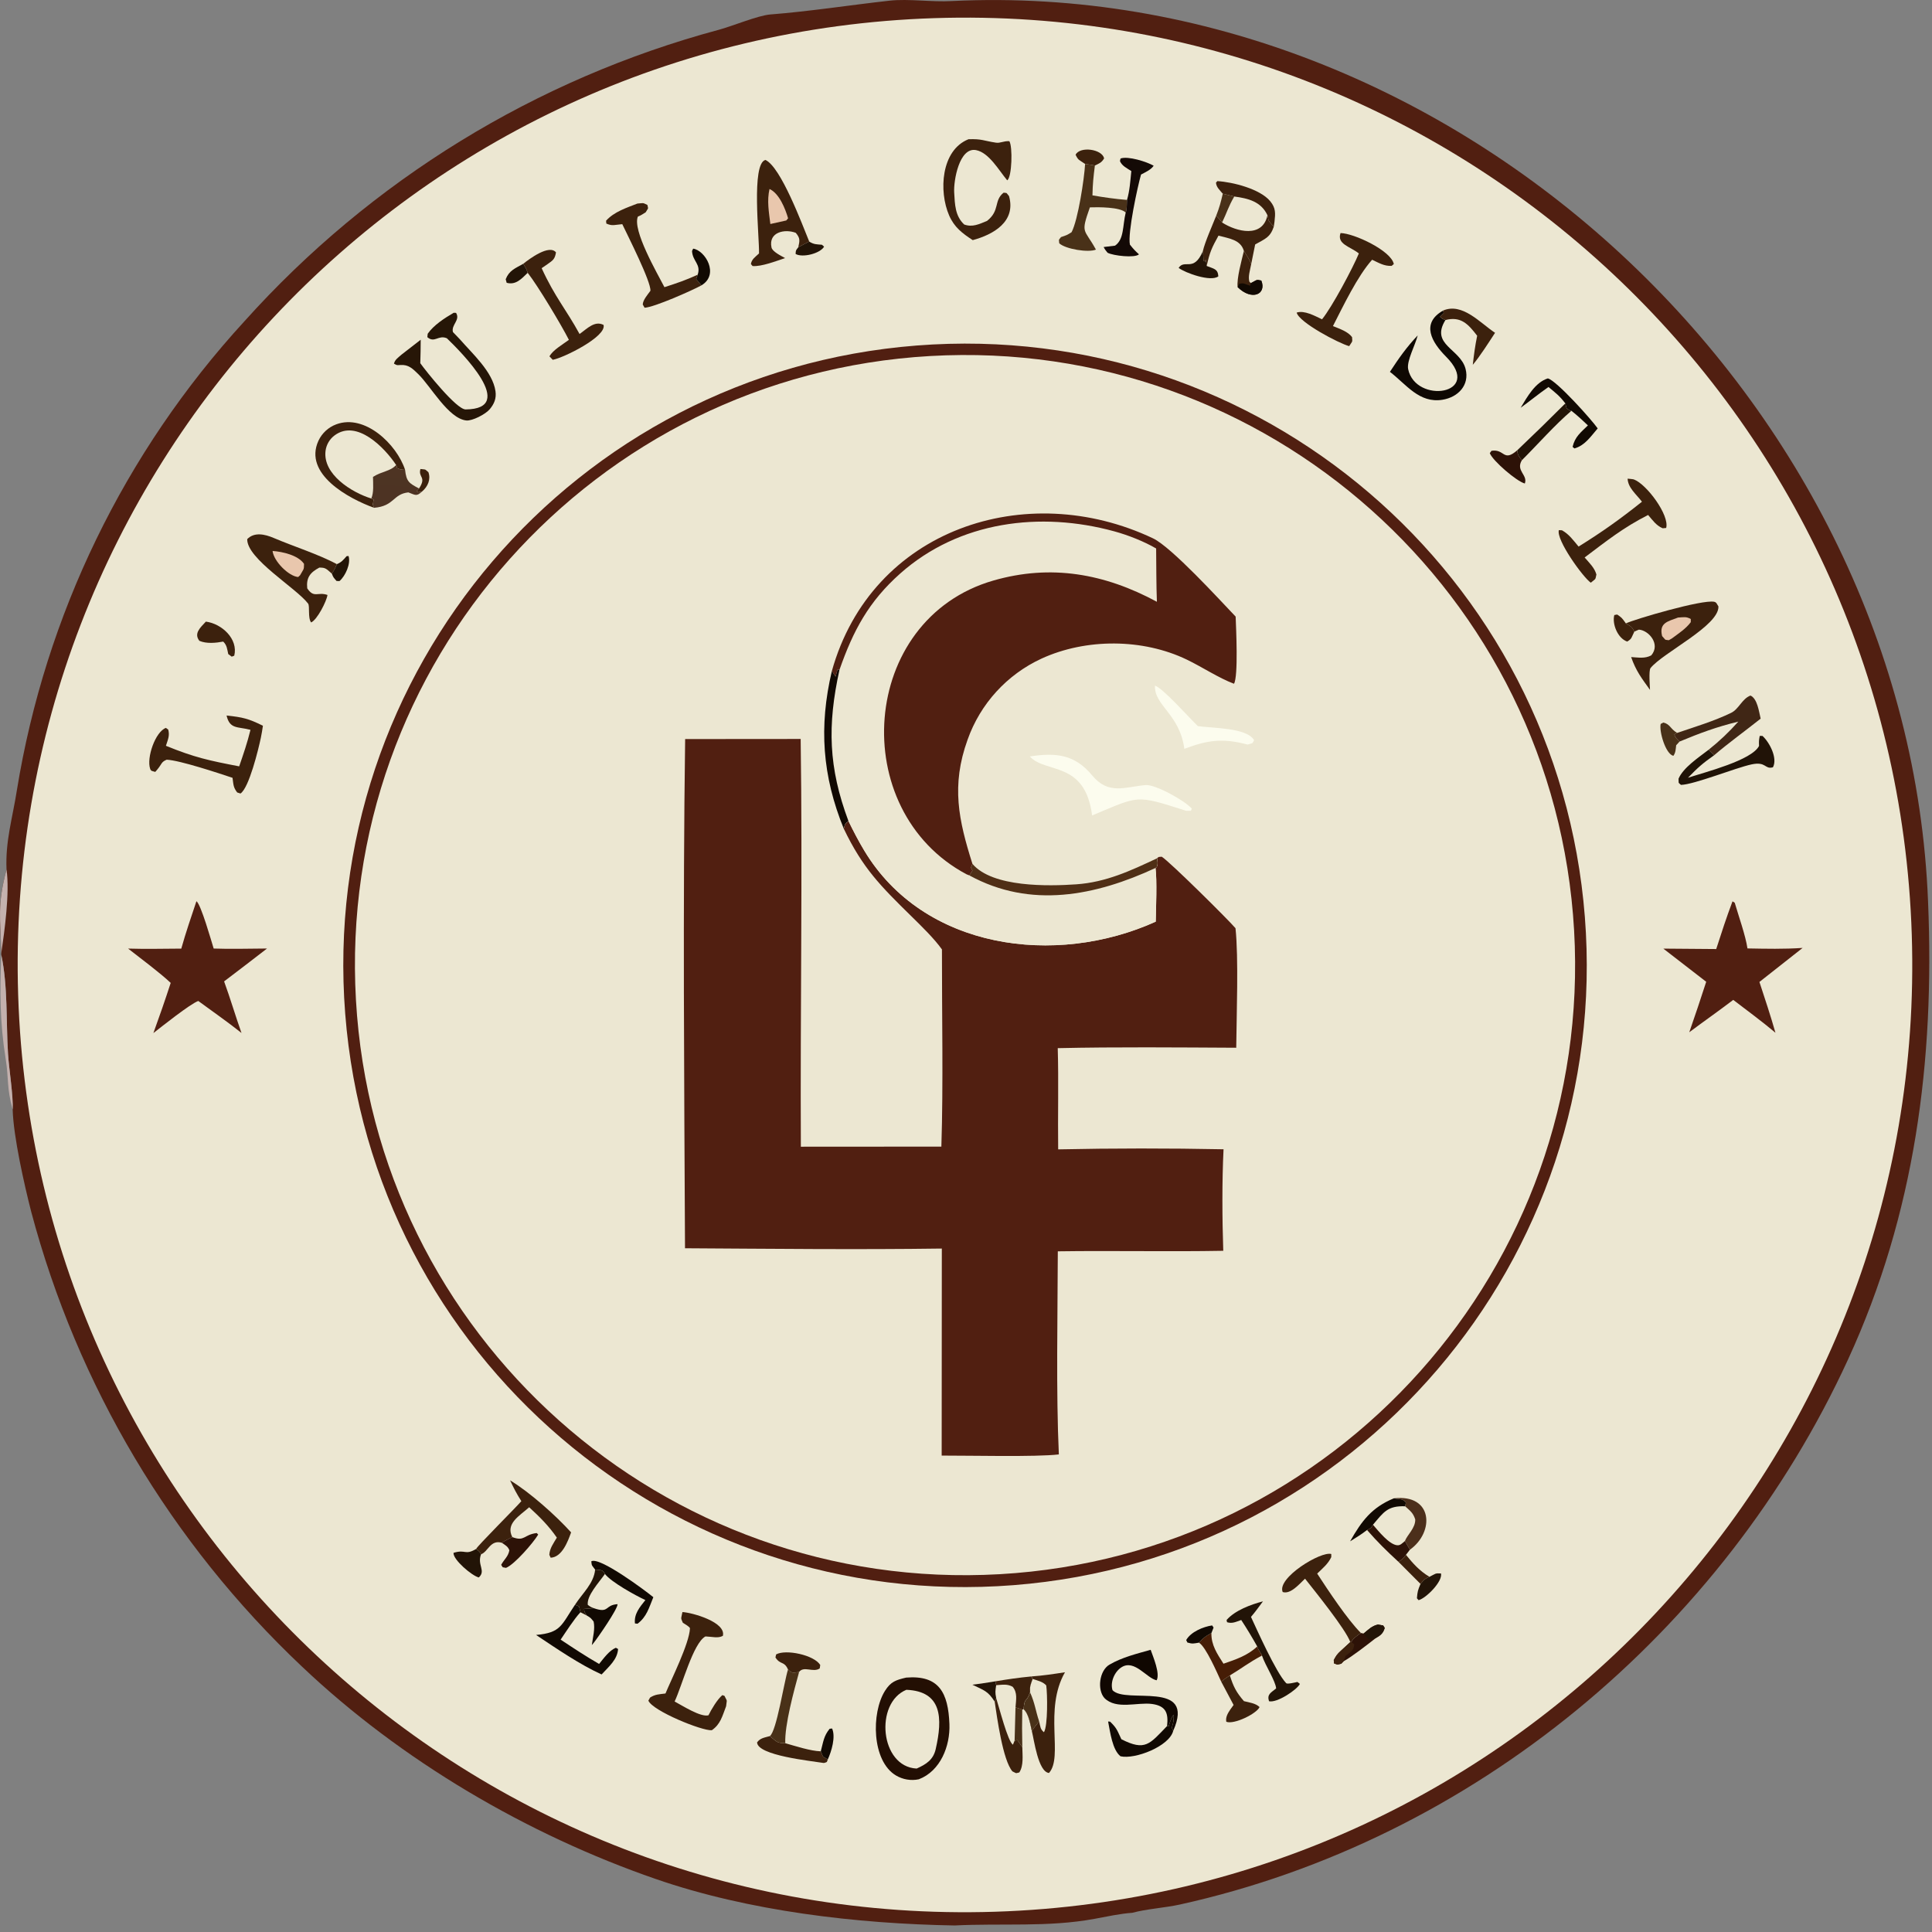 <svg width="314" height="314" viewBox="0 0 314 314" fill="none" xmlns="http://www.w3.org/2000/svg">
    <rect x="0" y="0" width="314" height="314" fill="#808080" stroke="none"/>
    <path
        d="M1.062 141.309C0.852 136.717 2.032 132.98 2.742 128.442C7.371 99.969 20.227 73.472 39.726 52.215C60.302 29.286 87.095 12.826 116.848 4.834C119.02 4.252 123.201 2.509 125.184 2.353C131.668 1.843 138.096 0.832 144.555 0.111C147.673 -0.237 151.492 0.364 154.697 0.17C236.422 -3.817 310.192 65.132 313.36 146.574C314.445 172.415 311.245 197.227 300.377 220.902C280.062 265.147 239.452 299.007 191.755 309.537C189.322 310.072 186.307 310.254 184.045 310.877C182.075 311.009 179.815 311.505 177.855 311.867C170.375 313.252 162.673 312.554 155.173 312.939C139.237 312.667 121.706 310.617 106.588 305.389C85.653 298.152 65.197 286.147 49.076 270.862C27.808 250.785 12.565 225.169 5.062 196.899C3.957 192.582 2.178 184.735 2.06 180.327C2.176 178.147 1.457 173.71 1.305 171.285C0.969 165.945 1.305 160.373 0.206 155.17L0.209 154.926C0.066 149.119 -0.475 147.16 1.062 141.309Z"
        fill="#511F11" />
    <path
        d="M1.062 141.309C1.596 145.112 0.759 151.163 0.209 154.926C0.066 149.119 -0.475 147.16 1.062 141.309Z"
        fill="#C5B1AE" />
    <path
        d="M151.842 2.949C236.845 0.192 307.982 66.88 310.712 151.885C313.442 236.889 246.732 308.004 161.727 310.707C76.76 313.409 5.683 246.734 2.954 161.769C0.225 76.803 66.877 5.705 151.842 2.949Z"
        fill="#ECE7D2" />
    <path
        d="M148.986 56.156C204.615 51.817 253.23 93.391 257.58 149.019C261.93 204.647 220.365 253.269 164.738 257.629C109.096 261.989 60.456 220.412 56.106 164.77C51.756 109.128 93.342 60.496 148.986 56.156Z"
        fill="#511F11" />
    <path
        d="M151.173 57.864C205.847 54.734 252.707 96.522 255.832 151.198C258.957 205.875 217.162 252.727 162.487 255.847C107.82 258.965 60.974 217.18 57.85 162.512C54.726 107.845 96.506 60.995 151.173 57.864Z"
        fill="#ECE7D2" />
    <path
        d="M111.354 120.117L130.13 120.101C130.444 141.997 130.049 164.393 130.16 186.37L152.997 186.355C153.324 176.215 153.074 164.542 153.09 154.307C151.861 152.565 149.705 150.469 148.152 148.945C143.108 143.996 140.223 141.124 137.135 134.683C137.346 133.916 137.288 133.93 137.891 133.431C138.709 135.097 139.5 136.635 140.46 138.232C150.127 154.328 171.535 157.16 187.837 149.793C187.882 147.699 188.062 143.038 187.802 141.068L188.015 140.899C188.212 140.309 188.132 140.158 188.042 139.5C188.43 139.174 188.217 139.311 188.81 139.235C190.102 140.034 199.707 149.55 200.8 150.857C201.317 155.665 200.972 164.982 200.92 170.285C191.407 170.237 181.39 170.14 171.91 170.352C172.07 175.652 171.907 181.417 171.98 186.802C180.937 186.615 189.897 186.612 198.857 186.787C198.602 192 198.635 198.065 198.812 203.287C189.907 203.45 180.872 203.242 171.922 203.372C171.895 213.615 171.627 226.33 172.09 236.38C168.38 236.82 157.388 236.555 153.046 236.57L153.071 202.922C139.407 203.112 125.01 202.955 111.332 202.875C111.202 175.647 110.972 147.297 111.354 120.117Z"
        fill="#511F11" />
    <path
        d="M135.199 109.06C141.649 85.97 166.783 77.724 187.392 87.493C190.41 88.924 198.215 97.483 200.825 100.214C200.895 102.041 201.275 109.95 200.555 111.128C198.09 110.208 195.4 108.413 192.887 107.203C185.747 103.765 176.52 103.716 169.27 107.042C163.657 109.634 159.327 114.38 157.262 120.207C154.559 127.685 155.798 133.291 158.045 140.401C161.305 144.243 170.412 144.04 174.925 143.725C179.752 143.388 183.757 141.521 188.042 139.5C188.132 140.158 188.212 140.309 188.015 140.899L187.802 141.068C188.062 143.038 187.882 147.699 187.837 149.793C171.535 157.16 150.127 154.328 140.46 138.232C139.5 136.635 138.709 135.097 137.891 133.431C137.288 133.93 137.346 133.916 137.135 134.683C133.652 126.122 133.063 118.105 135.199 109.06Z"
        fill="#ECE7D2" />
    <path
        d="M135.199 109.06C141.649 85.97 166.783 77.724 187.392 87.493C190.41 88.924 198.215 97.483 200.825 100.214C200.895 102.041 201.275 109.95 200.555 111.128C198.09 110.208 195.4 108.413 192.887 107.203C185.747 103.765 176.52 103.716 169.27 107.042C163.657 109.634 159.327 114.38 157.262 120.207C154.559 127.685 155.798 133.291 158.045 140.401L157.808 140.995L158.051 141.492L157.547 142.275C157.401 142.218 157.254 142.162 157.108 142.106C137.56 131.732 139.658 100.629 161.449 94.353C170.83 91.65 179.542 93.231 188.025 97.803C187.917 95.006 187.937 91.957 187.902 89.141C185.95 88.001 183.367 86.98 181.142 86.368C169.08 83.052 155.887 84.709 146.314 93.207C141.184 97.76 138.655 102.51 136.437 108.862L136.121 108.826C136.005 109.25 135.895 109.641 135.766 110.061L135.78 109.93C135.579 109.637 135.387 109.363 135.199 109.06Z"
        fill="#511F11" />
    <path
        d="M158.045 140.401C161.305 144.243 170.412 144.04 174.925 143.725C179.752 143.388 183.757 141.521 188.042 139.5C188.132 140.158 188.212 140.309 188.015 140.899L187.802 141.068C178.065 145.587 167.507 147.733 157.547 142.275L158.051 141.492L157.808 140.995L158.045 140.401Z"
        fill="url(#paint0_linear_2004_660)" />
    <path
        d="M135.199 109.06C135.387 109.363 135.579 109.637 135.78 109.93L135.766 110.061C135.895 109.641 136.005 109.25 136.121 108.826L136.437 108.862C134.445 117.897 134.645 124.75 137.891 133.431C137.288 133.93 137.346 133.916 137.135 134.683C133.652 126.122 133.063 118.105 135.199 109.06Z"
        fill="#110902" />
    <path
        d="M167.375 122.943C171.747 122.263 174.727 122.671 177.52 126.038C180.17 129.233 182.82 127.895 186.182 127.595C187.76 127.455 192.567 130.118 193.7 131.426L193.552 131.771L192.777 131.774C184.412 129.103 185.25 129.323 177.495 132.531C176.347 123.573 169.92 125.775 167.375 122.943Z"
        fill="#FCFCEE" />
    <path
        d="M187.707 111.438C188.902 111.737 193.275 116.654 194.68 118.008C196.917 118.362 202.625 118.22 203.825 120.297C203.445 120.985 203.722 120.691 202.78 121.013C198.682 119.937 196.322 120.271 192.487 121.704C191.73 116.032 187.59 114.714 187.707 111.438Z"
        fill="#FCFCEE" />
    <path
        d="M147.28 272.652C152.622 272.222 154.111 275.115 154.306 280.215C154.442 283.75 152.87 287.83 149.325 289.182C148.056 289.445 146.735 289.222 145.622 288.562C141.672 286.217 141.579 278.395 143.83 274.81C144.776 273.302 145.612 273.045 147.28 272.652Z"
        fill="url(#paint1_linear_2004_660)" />
    <path
        d="M147.306 274.637C153.121 274.872 153.225 279.247 152.076 284.277C151.682 286.007 150.544 286.737 148.981 287.437C143.017 287.15 142.107 276.775 147.306 274.637Z"
        fill="#ECE7D2" />
    <path
        d="M31.925 146.47C32.66 146.974 34.348 152.948 34.727 154.163C37.416 154.265 40.666 154.172 43.399 154.159C41.083 155.952 38.758 157.733 36.423 159.502C37.404 162.171 38.269 165.133 39.25 167.887C37.144 166.195 34.434 164.307 32.225 162.683C30.884 163.174 26.271 166.857 24.929 167.902C25.915 165.2 26.853 162.482 27.744 159.748C26.033 158.124 22.769 155.695 20.821 154.17C23.585 154.26 26.676 154.188 29.464 154.174C30.184 151.589 31.077 149.018 31.925 146.47Z"
        fill="#511F11" />
    <path
        d="M281.577 146.49L281.94 146.723C282.557 148.857 283.712 152.087 284.007 154.144C287.127 154.2 289.855 154.266 292.972 154.062L285.952 159.592C286.86 162.352 287.76 165.052 288.555 167.847C286.397 166.029 283.952 164.231 281.697 162.508C279.345 164.302 276.922 165.988 274.552 167.767C275.5 165.043 276.417 162.309 277.302 159.564L270.335 154.175L278.93 154.243C279.787 151.578 280.592 149.114 281.577 146.49Z"
        fill="#511F11" />
    <path
        d="M60.793 82.531C56.736 81.061 49.253 77.071 51.758 71.626C52.338 70.391 53.38 69.435 54.658 68.962C59.288 67.242 64.472 72.184 65.837 76.359C66.052 78.26 66.463 78.531 68.108 79.39L67.716 79.828C68.119 80.106 67.898 79.995 68.617 79.865C67.687 80.728 67.55 80.466 66.362 80.026C63.832 80.306 64.111 82.259 60.793 82.531Z"
        fill="#ECE7D2" />
    <path
        d="M60.793 82.531C56.736 81.061 49.253 77.071 51.758 71.626C52.338 70.391 53.38 69.435 54.658 68.962C59.288 67.242 64.472 72.184 65.837 76.359C65.182 76.314 65.155 76.351 64.567 76.089L64.383 75.569C62.496 72.73 57.98 68.085 54.383 70.76C53.577 71.359 53.047 72.258 52.913 73.253C52.41 77.087 57.178 80.05 60.343 81.02L60.738 81.189C60.592 82.169 60.489 81.769 60.793 82.531Z"
        fill="#3C210D" />
    <path
        d="M64.383 75.569L64.567 76.089C65.155 76.351 65.182 76.314 65.837 76.359C66.052 78.26 66.463 78.531 68.108 79.39L67.716 79.828C68.119 80.106 67.898 79.995 68.617 79.865C67.687 80.728 67.55 80.466 66.362 80.026C63.832 80.306 64.111 82.259 60.793 82.531C60.489 81.769 60.592 82.169 60.738 81.189L60.343 81.02C60.779 80.04 60.633 78.636 60.621 77.506C62.113 76.56 63.465 76.615 64.383 75.569Z"
        fill="url(#paint2_linear_2004_660)" />
    <path
        d="M183.87 27.801C183.135 27.328 182.35 26.964 182.022 26.186L182.115 25.763C183.325 25.315 186.41 26.295 187.505 26.94C187.005 27.631 186.212 27.955 185.447 28.368C184.907 30.228 183.237 37.925 183.642 39.757C184.225 40.497 184.417 40.698 185.112 41.336C184.445 41.968 180.93 41.567 180.01 41.079C179.682 40.663 179.61 40.614 179.37 40.149C179.15 41.048 179.4 40.756 178.747 41.169L178.272 40.968L178.117 40.566C176.902 41.088 173.23 40.506 172.157 39.549C172.095 38.801 172 39.128 172.442 38.532C173.33 38.231 173.392 38.235 174.162 37.737C175.215 35.717 176.225 29.04 176.357 26.647C176.775 26.712 177.572 26.81 177.947 26.906C177.712 28.735 177.587 29.919 177.552 31.753C179.532 32.094 181.162 32.323 183.167 32.495C183.612 31.001 183.71 29.36 183.87 27.801Z"
        fill="#ECE7D2" />
    <path
        d="M176.357 26.647C176.775 26.712 177.572 26.81 177.947 26.906C177.712 28.735 177.587 29.919 177.552 31.753C179.532 32.094 181.162 32.323 183.167 32.495C183.145 33.033 183.162 34.134 182.955 34.547C182.072 33.63 178.435 33.653 177.135 33.702C175.585 38.096 176.202 37.065 178.117 40.566C176.902 41.088 173.23 40.506 172.157 39.549C172.095 38.801 172 39.128 172.442 38.532C173.33 38.231 173.392 38.235 174.162 37.737C175.215 35.717 176.225 29.04 176.357 26.647Z"
        fill="#493118" />
    <path
        d="M183.87 27.801C183.135 27.328 182.35 26.964 182.022 26.186L182.115 25.763C183.325 25.315 186.41 26.295 187.505 26.94C187.005 27.631 186.212 27.955 185.447 28.368C184.907 30.228 183.237 37.925 183.642 39.757C184.225 40.497 184.417 40.698 185.112 41.336C184.445 41.968 180.93 41.567 180.01 41.079C179.682 40.663 179.61 40.614 179.37 40.149C179.987 40.065 180.605 39.99 181.225 39.925C182.71 38.89 182.43 36.761 182.955 34.547C183.162 34.134 183.145 33.033 183.167 32.495C183.612 31.001 183.71 29.36 183.87 27.801Z"
        fill="url(#paint3_linear_2004_660)" />
    <path
        d="M198.735 31.483C198.227 30.884 197.68 30.421 197.63 29.683L197.852 29.436C200.352 29.581 204.815 30.709 206.452 32.712C207.365 33.828 207.29 34.681 207.14 36.029C207.112 36.3 207.072 36.57 207.025 36.839C206.43 38.6 205.632 38.804 203.997 39.73L203.35 42.933C203.142 42.245 202.565 41.428 202.165 40.792C201.642 38.944 199.742 38.758 198.035 38.298C196.95 40.27 196.617 40.966 196.12 43.225C196.075 42.797 196.042 42.584 195.947 42.164L195.887 42.513L195.592 42.358C195.592 41.77 195.55 41.42 195.49 40.84C195.827 39.336 197.037 36.645 197.66 35.067C198.217 33.632 198.385 32.966 198.735 31.483Z"
        fill="#ECE7D2" />
    <path
        d="M205.992 34.979C206.245 36.192 206.142 35.796 207.025 36.839C206.43 38.6 205.632 38.804 203.997 39.73L203.35 42.933C203.142 42.245 202.565 41.428 202.165 40.792C201.642 38.944 199.742 38.758 198.035 38.298C196.95 40.27 196.617 40.966 196.12 43.225C196.075 42.797 196.042 42.584 195.947 42.164L195.887 42.513L195.592 42.358C195.592 41.77 195.55 41.42 195.49 40.84C195.827 39.336 197.037 36.645 197.66 35.067C197.962 35.39 198.39 35.803 198.62 36.16C200.97 37.675 205.217 38.733 205.992 34.979Z"
        fill="#3C210D" />
    <path
        d="M198.735 31.483C198.227 30.884 197.68 30.421 197.63 29.683L197.852 29.436C200.352 29.581 204.815 30.709 206.452 32.712C207.365 33.828 207.29 34.681 207.14 36.029C207.112 36.3 207.072 36.57 207.025 36.839C206.142 35.796 206.245 36.192 205.992 34.979C204.96 32.759 202.862 32.239 200.6 31.939C200.475 31.923 199.09 31.554 198.735 31.483Z"
        fill="#3C210D" />
    <path
        d="M198.735 31.483C199.09 31.554 200.475 31.923 200.6 31.939C199.637 33.578 199.397 34.577 198.62 36.16C198.39 35.803 197.962 35.39 197.66 35.067C198.217 33.632 198.385 32.966 198.735 31.483Z"
        fill="#493118" />
    <path
        d="M123.359 41.195C123.434 38.527 122.067 26.567 124.405 25.995C126.928 27.157 130.367 36.465 131.523 39.266C130.894 39.575 130.35 39.841 129.739 40.195C129.983 39.096 130.074 38.721 129.331 37.839C127.599 37.175 124.861 37.678 125.387 40.214C125.53 40.906 126.967 41.592 127.6 41.947C126.145 42.426 123.759 43.356 122.313 43.239L122.04 42.908C122.172 42.13 122.751 41.762 123.359 41.195Z"
        fill="#3C210D" />
    <path
        d="M125.067 30.718C126.64 31.423 127.629 33.911 128.086 35.48L127.787 35.833L125.202 36.408C124.968 34.483 124.625 32.608 125.067 30.718Z"
        fill="#E9C7AD" />
    <path
        d="M264.245 101.32C265.595 100.661 276.667 97.393 278.605 97.805C278.977 97.884 279.037 98.172 279.29 98.561C279.415 101.7 270.245 106.086 268.252 108.581C267.945 108.964 268.142 111.569 268.17 112.125C266.787 110.208 265.892 109.047 265.102 106.791C266.327 106.863 267.317 107.069 268.37 106.519C269.937 104.693 267.945 102.43 266.362 102.333C266.257 102.377 265.695 102.606 265.62 102.662C265.247 101.851 265 101.786 264.245 101.32Z"
        fill="#3C210D" />
    <path
        d="M272.72 100.369C273.737 100.309 274.03 100.188 274.797 100.603L274.795 101.118C273.995 102.196 272.81 102.953 271.715 103.77L271.222 104.052C270.427 103.943 270.812 104.09 270.137 103.38C269.605 101.229 271.06 101 272.72 100.369Z"
        fill="#E9C7AD" />
    <path
        d="M53.93 93.229C53.028 92.441 52.918 92.235 51.898 92.25C50.401 93.048 49.753 93.885 49.934 95.619C51.048 97.289 51.643 96.138 53.224 96.697C53.076 97.74 51.549 100.73 50.564 101.164C50 100.409 50.383 98.51 50.075 98.102C48.158 95.571 40.096 90.821 40.18 87.62C41.341 86.426 43.068 86.829 44.476 87.429C47.757 88.826 51.636 90.034 54.757 91.689C54.439 92.411 54.391 92.56 53.93 93.229Z"
        fill="#3C210D" />
    <path
        d="M44.299 89.547C45.909 89.658 48.46 90.232 49.412 91.642C49.415 92.674 49.335 92.465 48.765 93.502L48.457 93.782C46.916 93.651 44.494 91.232 44.299 89.547Z"
        fill="#E9C7AD" />
    <path
        d="M157.405 22.629C159.597 22.553 159.792 22.867 161.853 23.186C162.604 23.302 163.069 22.889 164.045 22.947C164.597 23.779 164.481 28.813 163.696 29.306C162.35 27.701 160.742 24.799 158.631 24.397C155.915 23.879 154.968 29.338 155.08 31.283C155.192 33.225 155.224 35.101 156.708 36.489C158.059 36.975 159.135 36.425 160.414 35.907C162.573 34.207 161.468 32.617 163.112 31.315C163.787 31.394 163.474 31.269 163.994 31.872C165.161 36.023 161.445 38.124 158.093 39.027C156.378 37.907 155.096 36.928 154.265 35.028C152.552 31.11 152.927 24.415 157.405 22.629Z"
        fill="#3C210D" />
    <path
        d="M226.542 243.515C232.92 242.79 233.167 249.02 229.145 251.87L228.505 252.7C228 253.397 227.97 253.375 227.28 253.83C225.36 252.07 223.897 250.632 222.18 248.667C221.23 249.397 220.435 249.88 219.425 250.507C221.287 247.217 222.947 244.99 226.542 243.515Z"
        fill="#ECE7D2" />
    <path
        d="M226.542 243.515C232.92 242.79 233.167 249.02 229.145 251.87L228.337 250.455C228.682 249.495 230.067 248.342 230.012 246.94C229.652 245.852 229.23 245.602 228.372 244.81L228.49 244.212C227.935 243.532 227.697 243.717 226.542 243.515Z"
        fill="url(#paint4_linear_2004_660)" />
    <path
        d="M219.425 250.507C221.287 247.217 222.947 244.99 226.542 243.515C227.697 243.717 227.935 243.532 228.49 244.212L228.372 244.81C225.507 244.712 224.882 245.762 223.142 247.81C222.827 248.4 222.79 248.347 222.18 248.667C221.23 249.397 220.435 249.88 219.425 250.507Z"
        fill="#110902" />
    <path
        d="M222.18 248.667C222.79 248.347 222.827 248.4 223.142 247.81C224.032 248.832 225.78 251.042 227.092 251.145C227.587 251.185 227.865 250.845 228.337 250.455L229.145 251.87L228.505 252.7C228 253.397 227.97 253.375 227.28 253.83C225.36 252.07 223.897 250.632 222.18 248.667Z"
        fill="#2D1207" />
    <path
        d="M110.912 262C112.56 262.095 118.044 263.652 117.484 265.87C116.676 266.302 115.816 266.007 114.656 265.962C112.659 267.017 110.846 274.007 109.644 276.537C111.015 277.272 113.876 279.117 115.145 278.78C115.626 277.797 116.573 276.202 117.4 275.502L117.746 275.622C118.246 276.647 118.133 276.109 118.011 277.31C117.381 278.942 117.108 280.225 115.688 281.207C114.094 281.337 106.065 278.065 105.378 276.397L105.651 275.902C106.48 275.359 107.154 275.37 108.157 275.237C109.073 273.005 112.024 267.142 112.136 264.657C112.147 264.417 111.296 263.95 110.982 263.742C110.583 262.865 110.71 263.135 110.912 262Z"
        fill="#3C210D" />
    <path
        d="M36.824 116.289C39.474 116.577 40.349 116.779 42.731 117.95C42.64 118.608 42.528 119.263 42.394 119.913C42 121.782 40.477 128.051 39.085 128.967L38.551 128.797C37.9 127.945 37.948 127.528 37.793 126.417C35.538 125.665 29.242 123.57 27.091 123.47C26.162 123.86 26.347 124.142 25.545 125.092L25.236 125.455C24.79 125.302 24.549 125.372 24.405 124.955C23.789 123.175 25.228 118.95 26.959 118.301L27.339 118.571C27.615 119.573 27.285 120.199 26.965 121.212C31.646 123.118 33.954 123.606 38.873 124.553C39.598 122.45 40.173 120.788 40.709 118.619C38.657 118.062 37.343 118.564 36.824 116.289Z"
        fill="#3C210D" />
    <path
        d="M73.743 50.832L74.121 50.85C74.851 52.032 73.294 52.794 73.616 53.97C73.617 53.972 74.636 55.022 74.737 55.139C76.742 57.457 80.072 60.398 80.528 63.575C80.699 64.77 80.311 65.654 79.59 66.516C78.909 67.331 76.735 68.442 75.78 68.337C72.876 68.019 70.021 62.798 67.992 60.815C67.05 59.895 66.391 59.239 65.098 59.321C64.429 59.363 64.578 59.387 64.031 59.106C64.173 58.447 64.758 58.081 65.298 57.603L68.376 55.215C68.388 56.442 68.334 57.792 68.308 59.029C69.207 60.291 74.185 66.557 75.68 66.543C84.236 66.466 74.923 57.193 72.628 54.977C71.229 54.38 70.643 55.823 69.453 54.795L69.513 54.242C70.496 52.827 72.27 51.691 73.743 50.832Z"
        fill="url(#paint5_linear_2004_660)" />
    <path
        d="M167.61 272.467C169.54 272.332 171.17 272.08 173.087 271.785C169.602 277.872 172.867 285.525 170.485 288.157C168.725 287.962 168.077 282.815 167.702 281.35C167.435 280.2 167.212 278.537 166.357 277.79C166.554 275.602 166.719 277 167.41 275.045C167.37 274.007 167.467 273.88 167.825 272.872L167.61 272.467Z"
        fill="#3C210D" />
    <path
        d="M167.825 272.872C168.632 273.137 169.485 273.312 170.04 273.92C170.237 275.255 170.322 280.487 169.667 281.535C169.08 281.045 169.092 280.672 168.89 279.767C168.485 280.275 168.02 280.797 167.702 281.35C167.435 280.2 167.212 278.537 166.357 277.79C166.554 275.602 166.719 277 167.41 275.045C167.37 274.007 167.467 273.88 167.825 272.872Z"
        fill="#ECE7D2" />
    <path
        d="M167.41 275.045C168.227 276.86 168.315 278.102 168.89 279.767C168.485 280.275 168.02 280.797 167.702 281.35C167.435 280.2 167.212 278.537 166.357 277.79C166.554 275.602 166.719 277 167.41 275.045Z"
        fill="#493118" />
    <path
        d="M217.87 37.878C220.08 37.917 226.115 40.75 226.53 42.918L226.172 43.213C224.957 43.268 224.132 42.74 223.005 42.216C220.625 44.864 218.297 49.761 216.64 52.996C217.725 53.444 219.072 53.88 219.745 54.79C219.81 55.692 219.837 55.359 219.277 56.258C217.592 55.799 211.142 52.42 210.742 50.804C211.992 50.389 213.71 51.35 214.862 51.896C216.48 49.931 219.872 43.56 220.85 41.194C219.455 40.065 217.24 39.701 217.87 37.878Z"
        fill="#3C210D" />
    <path
        d="M264.53 77.794C264.72 77.808 265.417 77.875 265.545 77.921C267.615 78.683 271.372 83.745 270.795 85.808L270.225 85.858C269.157 85.39 268.64 84.597 267.862 83.696C263.825 85.743 261.147 87.894 257.545 90.603C258.315 91.497 259.145 92.267 259.457 93.369C259.252 94.316 259.405 93.974 258.545 94.706C257.232 93.782 252.877 87.706 253.357 86.16L253.865 86.186C255.035 86.845 255.687 87.796 256.562 88.833C260.46 86.408 263.267 84.407 266.862 81.542C265.902 80.292 264.592 79.279 264.53 77.794Z"
        fill="#3C210D" />
    <path
        d="M161.768 273.26C163.838 272.915 165.525 272.667 167.61 272.467L167.825 272.872C167.467 273.88 167.37 274.007 167.41 275.045C166.719 277 166.554 275.602 166.357 277.79L166.144 277.847C166.101 279.89 166.104 281.932 166.153 283.972C166.176 285.337 166.387 286.962 165.663 288.067C164.938 288.232 165.305 288.245 164.541 287.892C162.975 286.052 162.056 279.162 161.661 276.557L161.906 275.982C161.716 275.012 161.767 274.887 161.9 273.887L161.768 273.26Z"
        fill="#ECE7D2" />
    <path
        d="M161.906 275.982C162.372 277.427 163.796 283.065 164.628 283.56L164.9 282.892L165.367 282.827L166.153 283.972C166.176 285.337 166.387 286.962 165.663 288.067C164.938 288.232 165.305 288.245 164.541 287.892C162.975 286.052 162.056 279.162 161.661 276.557L161.906 275.982Z"
        fill="#3C210D" />
    <path
        d="M161.768 273.26C163.838 272.915 165.525 272.667 167.61 272.467L167.825 272.872C167.467 273.88 167.37 274.007 167.41 275.045C166.719 277 166.554 275.602 166.357 277.79L166.144 277.847L165.045 277.49C165.139 276.202 165.393 275.122 164.583 274.142C163.68 273.647 162.956 273.82 161.9 273.887L161.768 273.26Z"
        fill="#3C210D" />
    <path
        d="M165.045 277.49L166.144 277.847C166.101 279.89 166.104 281.932 166.153 283.972L165.367 282.827L164.9 282.892L165.045 277.49Z"
        fill="#493118" />
    <path
        d="M103.593 33.084C104.654 33.015 104.364 32.892 105.221 33.311C105.376 34.081 105.405 33.689 104.943 34.499C104.458 34.805 104.208 34.992 103.672 35.202C102.743 37.387 106.803 44.379 107.988 46.673C110.093 45.996 111.394 45.556 113.393 44.647L113.148 45.358C113.445 45.702 113.716 46.023 114 46.378C112.517 47.198 106.287 49.96 104.76 50.014L104.463 49.488C104.502 48.743 105.236 47.919 105.708 47.263C105.834 45.807 102.036 38.325 101.137 36.432C99.875 36.535 99.554 36.776 98.544 36.335L98.503 35.87C99.809 34.42 101.793 33.79 103.593 33.084Z"
        fill="#3C210D" />
    <path
        d="M85.039 42.875C86.044 42.068 89.262 39.666 90.363 41.019C90.175 42.124 89.88 42.299 88.978 42.938C88.665 43.158 88.35 43.374 88.032 43.586C90.198 48.311 91.999 50.267 94.194 54.286C95.423 53.415 96.655 52.064 98.094 52.808C98.616 54.706 91.551 58.189 89.832 58.475L89.297 57.909C89.92 56.849 91.355 56.056 92.461 55.234C91.25 52.842 87.43 46.458 85.764 44.34C85.524 43.618 85.427 43.511 85.039 42.875Z"
        fill="#3C210D" />
    <path
        d="M189.68 280.522C189.905 278.495 189.557 277.265 187.255 276.942C184.867 276.61 181.44 277.92 179.502 275.98C178.287 274.637 178.66 271.505 180.327 270.54C182.392 269.342 184.747 268.78 187.012 268.135C187.412 269.282 188.58 271.982 187.985 273.09C186.37 272.772 184.415 269.662 182.31 270.95C181.152 271.657 180.402 273.387 180.812 274.697C182.947 277.045 194.41 272.907 190.675 281.31L190.447 280.805C190.752 279.77 190.747 279.772 190.767 278.692C190.337 279.112 190.142 279.962 189.925 280.592L189.68 280.522Z"
        fill="url(#paint6_linear_2004_660)" />
    <path
        d="M82.901 240.594C86.085 242.514 90.353 246.32 92.819 249.052C92.295 250.525 91.337 253.094 89.495 253.169L89.279 252.692C89.354 251.609 89.936 250.864 90.501 249.904C89.173 247.979 87.716 246.537 86.004 244.969C84.403 246.399 82.137 247.609 83.264 249.822C82.684 250.112 82.084 250.367 81.569 250.744C79.698 250.179 79.313 252.229 78.184 252.607C77.91 252.092 77.865 252.16 77.388 251.742C77.482 251.362 83.931 244.924 84.733 243.977C83.913 242.682 83.553 241.962 82.901 240.594Z"
        fill="#3C210D" />
    <path
        d="M230.412 54.514C230.032 56.066 228.595 58.656 228.86 59.989C230.072 65.744 241.152 64.129 235.025 57.971C232.695 55.63 230.875 52.561 234.547 50.468L234.645 50.895L234.03 51.485C234.52 51.88 234.332 51.779 234.92 52.014C232.417 56.051 237.347 56.67 238.192 59.954C238.872 62.591 236.982 64.558 234.44 64.971C230.652 65.585 228.567 62.477 225.897 60.435C227.332 58.234 228.607 56.422 230.412 54.514Z"
        fill="url(#paint7_linear_2004_660)" />
    <path
        d="M212.102 256.575C211.18 257.435 209.755 259.162 208.472 258.747C207.477 256.47 214.677 252.065 216.367 252.567L216.365 253.075C215.84 254.185 214.97 254.88 214.077 255.75C215.805 258.4 218.995 263.235 221.18 265.4C220.627 265.822 219.892 266.262 219.635 266.857L219.46 266.88C218.665 264.732 213.79 258.725 212.102 256.575Z"
        fill="#3C210D" />
    <path
        d="M272.582 119.114C275.502 118.124 278.575 117.2 281.352 115.857C282.61 115.25 283.132 113.557 284.495 113.045C285.62 113.549 285.87 115.629 286.152 116.798C283.752 118.711 280.85 120.808 278.587 122.751L277.685 121.861C279.427 120.48 281.045 118.947 282.52 117.281C278.922 118.162 276.325 119.133 272.97 120.523C272.505 120.059 272.345 119.981 272.115 119.365L272.582 119.114Z"
        fill="url(#paint8_linear_2004_660)" />
    <path
        d="M274.34 126.406C277.167 125.477 284.695 123.574 285.89 121.234C285.867 120.466 285.855 120.399 286 119.606L286.445 119.602C287.585 120.634 288.945 123.216 288.15 124.703C286.78 125.09 287.092 123.712 284.662 124.236C282.057 124.798 275.365 127.508 273.2 127.566C272.68 127.092 272.862 127.388 272.807 126.559C273.572 124.749 276.07 123.11 277.685 121.861L278.587 122.751C276.655 124.116 275.98 124.72 274.34 126.406Z"
        fill="url(#paint9_linear_2004_660)" />
    <path
        d="M201.732 263.292C200.857 263.59 200.28 263.92 199.427 263.652L199.35 263.292C200.712 261.73 203.302 260.77 205.265 260.262C204.622 261.13 204.02 261.967 203.317 262.792C204.147 264.567 207.352 271.802 209.045 273.567C209.225 273.755 210.442 273.45 210.867 273.36L211.265 273.675C210.87 274.577 207.542 276.825 206.245 276.492C205.895 275.362 206.545 275.12 207.405 274.415C207.32 273.22 205.66 270.72 205.102 269.07C204.897 268.54 204.572 268.382 204.335 267.595C203.517 266.132 202.65 264.697 201.732 263.292Z"
        fill="#221407" />
    <path
        d="M93.459 260.807L94.106 261.077C94.185 261.392 94.274 261.712 94.335 262.03C93.277 263.177 92.033 265.135 91.117 266.482C93.238 267.887 95.16 269.162 97.369 270.435C98.146 269.487 99.008 268.255 100.091 267.805L100.453 268.007C100.342 269.72 98.953 270.867 97.775 272.142C94.176 270.505 90.435 267.922 87.125 265.722C91.222 265.37 91.216 264.112 93.459 260.807Z"
        fill="#110902" />
    <path
        d="M247.145 66.271C248.227 64.481 249.505 62.154 251.56 61.5C252.945 61.812 258.702 68.232 259.667 69.63C258.487 70.998 257.587 72.399 255.887 72.882L255.585 72.629C255.982 70.972 256.87 70.321 258.077 69.14C257.145 68.257 256.415 67.57 255.395 66.764L255.155 66.743C254.415 66.192 254.69 66.547 254.407 65.564C253.465 64.328 252.862 63.889 251.67 62.896C250.037 64.034 248.69 65.152 247.145 66.271Z"
        fill="#110902" />
    <path
        d="M189.68 280.522L189.925 280.592C190.142 279.962 190.337 279.112 190.767 278.692C190.747 279.772 190.752 279.77 190.447 280.805L190.675 281.31C190.05 283.822 184.452 285.985 182.11 285.44C180.787 284.4 180.432 281.515 180.095 279.787L180.412 279.81C181.392 280.745 181.537 281.12 182.087 282.312L182.25 282.67C186.145 284.647 186.835 283.467 189.68 280.522Z"
        fill="#110902" />
    <path
        d="M196.885 265.42C196.847 267.372 197.82 268.78 198.847 270.395C200.875 269.695 202.727 269.097 204.335 267.595C204.572 268.382 204.897 268.54 205.102 269.07C202.817 270.29 201.867 271.115 199.885 272.3C199.297 272.682 199.03 272.855 198.48 273.312C197.827 271.91 195.992 267.627 194.857 266.975C195.692 266.107 195.825 265.985 196.885 265.42Z"
        fill="url(#paint10_linear_2004_660)" />
    <path
        d="M96.725 255.102C96.18 254.342 96.183 254.572 96.1 253.757C97.424 252.952 104.792 258.447 106.184 259.585C105.463 261.34 105.11 262.77 103.617 263.897L103.194 263.852C103.03 262.297 103.964 261.222 104.89 260.052C103.298 259.315 99.341 257.14 98.319 255.81C98.016 255.052 97.43 255.187 96.725 255.102Z"
        fill="#110902" />
    <path
        d="M134.537 285.957L134.386 286.365C134.238 286.427 133.986 286.55 133.834 286.525C131.853 286.197 123.088 285.32 123.047 283.177C123.57 282.467 124.233 282.415 125.115 282.16C126.313 283.142 126.269 283.297 127.627 283.317C129.305 283.787 131.719 284.585 133.399 284.635C133.888 285.74 133.521 285.315 134.537 285.957Z"
        fill="#3C210D" />
    <path
        d="M125.115 282.16C126.21 281.405 127.42 273.407 128.071 271.335C128.738 271.992 128.868 271.882 129.876 271.737C129.05 274.745 127.511 280.33 127.627 283.317C126.269 283.297 126.313 283.142 125.115 282.16Z"
        fill="#493118" />
    <path
        d="M234.547 50.468C237.675 49.141 240.535 52.462 242.985 54.091C242.005 55.59 240.517 57.935 239.365 59.292C239.562 57.571 239.735 56.263 240.077 54.569C238.65 52.705 237.445 51.356 234.92 52.014C234.332 51.779 234.52 51.88 234.03 51.485L234.645 50.895L234.547 50.468Z"
        fill="#3C210D" />
    <path
        d="M199.885 272.3C200.45 274.105 200.927 275.047 202.175 276.482C203.057 276.7 204.1 276.83 204.712 277.445C204.247 278.51 200.567 280.327 199.305 279.832C199.16 279.1 199.542 278.46 199.95 277.85C200.122 277.595 200.302 277.345 200.49 277.1C199.827 275.832 199.157 274.57 198.48 273.312C199.03 272.855 199.297 272.682 199.885 272.3Z"
        fill="#3C210D" />
    <path
        d="M221.617 265.495C222.422 264.835 222.955 264.257 223.95 264.03L224.8 264.177L225.052 264.577C224.812 265.42 224.422 265.772 223.592 266.237C222.38 267.192 219.66 269.302 218.367 270.007L217.992 270.397C217.177 270.565 217.552 270.605 216.817 270.345L216.772 269.8C217.197 269.04 217.302 268.862 217.935 268.282L219.46 266.88L219.635 266.857C219.892 266.262 220.627 265.822 221.18 265.4L221.617 265.495Z"
        fill="#2D1207" />
    <path
        d="M221.617 265.495C222.422 264.835 222.955 264.257 223.95 264.03L224.8 264.177L225.052 264.577C224.812 265.42 224.422 265.772 223.592 266.237C222.267 266.64 222.43 266.455 221.617 265.495Z"
        fill="#221407" />
    <path
        d="M219.635 266.857L220.105 267.267C219.952 268.305 219.707 268.332 218.682 269.127L218.367 270.007L217.992 270.397C217.177 270.565 217.552 270.605 216.817 270.345L216.772 269.8C217.197 269.04 217.302 268.862 217.935 268.282L219.46 266.88L219.635 266.857Z"
        fill="#3C210D" />
    <path
        d="M254.407 65.564C254.69 66.547 254.415 66.192 255.155 66.743L255.395 66.764C252.697 69.06 249.915 72.237 247.347 74.794C246.852 74.145 246.645 73.994 246.597 73.177C249.235 70.674 251.837 68.136 254.407 65.564Z"
        fill="#221407" />
    <path
        d="M33.46 101.029C36.077 101.374 38.743 103.871 38.072 106.567L37.662 106.723L37.096 106.304C36.908 105.458 36.887 104.866 36.278 104.275C35.071 104.5 33.544 104.65 32.402 104.149C31.47 102.942 32.548 102.007 33.46 101.029Z"
        fill="#3C210D" />
    <path
        d="M128.071 271.335C127.435 269.897 126.843 270.645 126.03 269.38L126.141 268.885C127.692 268.005 132.327 268.975 133.31 270.605L133.227 271.165C132.167 271.887 130.632 270.705 129.876 271.737C128.868 271.882 128.738 271.992 128.071 271.335Z"
        fill="#3C210D" />
    <path
        d="M83.264 249.822C85.305 250.582 85.076 249.429 87.23 249.157L87.47 249.412C86.701 250.704 83.634 254.269 82.24 254.819L81.702 254.719L81.452 254.329C81.96 253.395 82.595 253.004 82.783 251.964C82.556 251.334 82.129 251.139 81.569 250.744C82.084 250.367 82.684 250.112 83.264 249.822Z"
        fill="#2D1207" />
    <path
        d="M247.347 74.794C246.297 76.521 248.342 77.171 247.825 78.582C246.53 78.26 242.635 74.938 242.13 73.647L242.405 73.267C244.582 72.919 244.29 75.186 246.597 73.177C246.645 73.994 246.852 74.145 247.347 74.794Z"
        fill="#2D1207" />
    <path
        d="M202.165 40.792C202.565 41.428 203.142 42.245 203.35 42.933C203.17 43.924 202.79 45.023 203.085 45.844L203.317 45.999C204.355 45.485 204.107 45.399 204.992 45.596C205.897 47.816 203.475 48.954 201.15 46.666C200.962 45.303 201.807 42.273 202.165 40.792Z"
        fill="#3C210D" />
    <path
        d="M203.317 45.999C204.355 45.485 204.107 45.399 204.992 45.596C205.897 47.816 203.475 48.954 201.15 46.666L201.387 46.142C202.152 45.929 202.242 46.138 203.17 46.441L203.317 45.999Z"
        fill="#110902" />
    <path
        d="M77.388 251.742C77.865 252.16 77.91 252.092 78.184 252.607C77.513 254.354 79.02 255.29 77.816 256.377C76.711 256.12 73.603 253.477 73.709 252.377C75.711 251.757 75.537 252.84 77.388 251.742Z"
        fill="#221407" />
    <path
        d="M96.512 261.375C99.084 262.26 98.229 260.86 100.367 260.717C100.443 261.445 97.084 266.28 96.479 267.02L96.188 267.367C96.35 266.102 96.747 264.747 96.478 263.54C95.984 262.94 96.023 262.95 95.362 262.56C95.014 261.957 94.985 262.105 94.931 261.49L96.512 261.375Z"
        fill="#110902" />
    <path
        d="M195.49 40.84C195.55 41.42 195.592 41.77 195.592 42.358L195.887 42.513L195.947 42.164C196.042 42.584 196.075 42.797 196.12 43.225C197.257 43.693 197.935 43.674 198.012 44.911C196.797 45.869 192.605 44.346 191.56 43.542C192.53 42.042 193.995 44.318 195.49 40.84Z"
        fill="#221407" />
    <path
        d="M96.725 255.102C97.43 255.187 98.016 255.052 98.319 255.81C97.325 257.222 95.314 259.36 95.534 260.845C95.981 261.152 96.009 261.187 96.512 261.375L94.931 261.49C94.985 262.105 95.014 261.957 95.362 262.56L94.335 262.03C94.274 261.712 94.185 261.392 94.106 261.077L93.459 260.807C94.71 258.887 96.513 257.347 96.725 255.102Z"
        fill="#221407" />
    <path
        d="M113.393 44.647C113.966 42.918 112.562 42.489 112.472 40.791L112.659 40.413C114.605 40.691 116.97 44.606 114 46.378C113.716 46.023 113.445 45.702 113.148 45.358L113.393 44.647Z"
        fill="#110902" />
    <path
        d="M272.97 120.523L272.422 121.125C272.337 121.801 272.352 122.29 271.967 122.843C270.697 122.553 269.63 118.868 269.902 117.659L270.345 117.43C271.45 117.692 271.497 118.502 272.582 119.114L272.115 119.365C272.345 119.981 272.505 120.059 272.97 120.523Z"
        fill="#493118" />
    <path
        d="M176.357 26.647C175.355 25.939 175.267 26.106 174.812 25.151C175.517 23.735 179.112 24.218 179.45 25.74C179.005 26.461 178.702 26.527 177.947 26.906C177.572 26.81 176.775 26.712 176.357 26.647Z"
        fill="#3C210D" />
    <path
        d="M232.32 256.274C233.375 255.762 233.17 255.674 234.195 255.722C234.51 257.034 231.737 259.784 230.557 260.069L230.285 259.757C230.38 258.639 230.44 258.47 230.867 257.427C231.432 256.764 231.497 256.617 232.32 256.274Z"
        fill="#221407" />
    <path
        d="M265.62 102.662C265.12 103.657 265.262 103.78 264.467 104.272C262.91 103.75 261.982 101.39 262.367 99.961L262.832 99.875C263.565 100.377 263.59 100.408 264.12 101.143L264.245 101.32C265 101.786 265.247 101.851 265.62 102.662Z"
        fill="#3C210D" />
    <path
        d="M227.28 253.83C227.97 253.375 228 253.397 228.505 252.7C229.68 254.145 230.697 255.294 232.32 256.274C231.497 256.617 231.432 256.764 230.867 257.427L227.28 253.83Z"
        fill="#3C210D" />
    <path
        d="M85.764 44.34C84.744 45.331 83.821 46.367 82.346 45.961L82.189 45.386C82.746 43.957 83.706 43.629 85.039 42.875C85.427 43.511 85.524 43.618 85.764 44.34Z"
        fill="#221407" />
    <path
        d="M133.399 284.635C133.806 283.115 133.867 282.152 134.841 280.967L135.235 280.925C135.85 282.295 135.139 284.64 134.537 285.957C133.521 285.315 133.888 285.74 133.399 284.635Z"
        fill="#110902" />
    <path
        d="M129.739 40.195C130.35 39.841 130.894 39.575 131.523 39.266C132.292 39.743 132.707 39.707 133.576 39.776L133.935 40.089C133.283 41.217 130.419 41.922 129.307 41.277C129.336 40.649 129.346 40.695 129.739 40.195Z"
        fill="#221407" />
    <path
        d="M194.857 266.975C194.017 267.112 193.807 267.205 192.98 266.952L192.787 266.552C193.537 265.225 195.545 264.387 197.002 264.172L197.237 264.522L196.885 265.42C195.825 265.985 195.692 266.107 194.857 266.975Z"
        fill="#110902" />
    <path
        d="M54.757 91.689C55.549 91.344 55.776 91.017 56.331 90.393L56.647 90.365C57.047 91.582 56.15 93.608 55.176 94.438L54.702 94.425C54.222 93.876 54.187 93.896 53.93 93.229C54.391 92.56 54.439 92.411 54.757 91.689Z"
        fill="#221407" />
    <path
        d="M158.039 273.812C159.285 273.652 160.528 273.467 161.768 273.26L161.9 273.887C161.767 274.887 161.716 275.012 161.906 275.982L161.661 276.557C160.553 274.815 159.921 274.722 158.039 273.812Z"
        fill="#221407" />
    <path
        d="M68.108 79.39C69.371 77.445 67.938 77.657 68.328 76.224C69.317 76.352 68.912 76.155 69.624 76.739C70.048 77.918 69.534 79.079 68.617 79.865C67.898 79.995 68.119 80.106 67.716 79.828L68.108 79.39Z"
        fill="#3C210D" />
    <path
        d="M155.173 312.939C162.673 312.554 170.375 313.252 177.855 311.867C179.815 311.505 182.075 311.009 184.045 310.877C184.957 310.937 185.727 310.957 186.642 310.96L186.655 311.005C185.58 310.912 182.012 312.4 180.227 312.345C178.7 312.3 175.677 313.36 173.995 313.285C167.945 313.52 161.66 313.277 155.6 313.195L155.173 312.939Z"
        fill="url(#paint11_linear_2004_660)" />
    <path
        d="M0.206 155.17C1.305 160.373 0.969 165.945 1.305 171.285C1.457 173.71 2.176 178.147 2.06 180.327C1.057 176.76 1.444 175.345 0.926 172.117C-0.035 166.134 -0.027 161.188 0.206 155.17Z"
        fill="#C5B1AE" fill-opacity="0.984" />
    <defs>
        <linearGradient id="paint0_linear_2004_660" x1="155.577" y1="45.57" x2="157.562" y2="278.755"
            gradientUnits="userSpaceOnUse">
            <stop stop-color="#4D2308" />
            <stop offset="1" stop-color="#534029" />
        </linearGradient>
        <linearGradient id="paint1_linear_2004_660" x1="13.7" y1="231.043" x2="215.085" y2="0.059"
            gradientUnits="userSpaceOnUse">
            <stop stop-color="#1C0A00" />
            <stop offset="1" stop-color="#442611" />
        </linearGradient>
        <linearGradient id="paint2_linear_2004_660" x1="137.34" y1="282.496" x2="160.392" y2="33.419"
            gradientUnits="userSpaceOnUse">
            <stop stop-color="#391C0E" />
            <stop offset="1" stop-color="#533A29" />
        </linearGradient>
        <linearGradient id="paint3_linear_2004_660" x1="72.175" y1="162.791" x2="295.728" y2="122.286"
            gradientUnits="userSpaceOnUse">
            <stop stop-color="#010300" />
            <stop offset="1" stop-color="#210E0A" />
        </linearGradient>
        <linearGradient id="paint4_linear_2004_660" x1="70.29" y1="53.014" x2="166.48" y2="275.74"
            gradientUnits="userSpaceOnUse">
            <stop stop-color="#30170A" />
            <stop offset="1" stop-color="#4C2F1B" />
        </linearGradient>
        <linearGradient id="paint5_linear_2004_660" x1="308.581" y1="165.209" x2="32.973" y2="150.538"
            gradientUnits="userSpaceOnUse">
            <stop stop-color="#040000" />
            <stop offset="1" stop-color="#2B1908" />
        </linearGradient>
        <linearGradient id="paint6_linear_2004_660" x1="134.867" y1="216.455" x2="198.58" y2="18.511"
            gradientUnits="userSpaceOnUse">
            <stop stop-color="#100701" />
            <stop offset="1" stop-color="#4A2E19" />
        </linearGradient>
        <linearGradient id="paint7_linear_2004_660" x1="308.712" y1="204.056" x2="58.297" y2="107.518"
            gradientUnits="userSpaceOnUse">
            <stop />
            <stop offset="1" stop-color="#201206" />
        </linearGradient>
        <linearGradient id="paint8_linear_2004_660" x1="136.704" y1="88.189" x2="223.604" y2="250.27"
            gradientUnits="userSpaceOnUse">
            <stop stop-color="#502E13" />
            <stop offset="1" stop-color="#311F16" />
        </linearGradient>
        <linearGradient id="paint9_linear_2004_660" x1="127.193" y1="359.68" x2="328.275" y2="82.269"
            gradientUnits="userSpaceOnUse">
            <stop stop-color="#010000" />
            <stop offset="1" stop-color="#271708" />
        </linearGradient>
        <linearGradient id="paint10_linear_2004_660" x1="174.837" y1="264.942" x2="134.231" y2="27.889"
            gradientUnits="userSpaceOnUse">
            <stop stop-color="#461D06" />
            <stop offset="1" stop-color="#392B18" />
        </linearGradient>
        <linearGradient id="paint11_linear_2004_660" x1="201.932" y1="279.654" x2="100.452" y2="237.856"
            gradientUnits="userSpaceOnUse">
            <stop stop-color="#FFFEFF" stop-opacity="0" />
            <stop offset="1" stop-color="#F3EDDC" stop-opacity="0.012" />
        </linearGradient>
    </defs>
</svg>